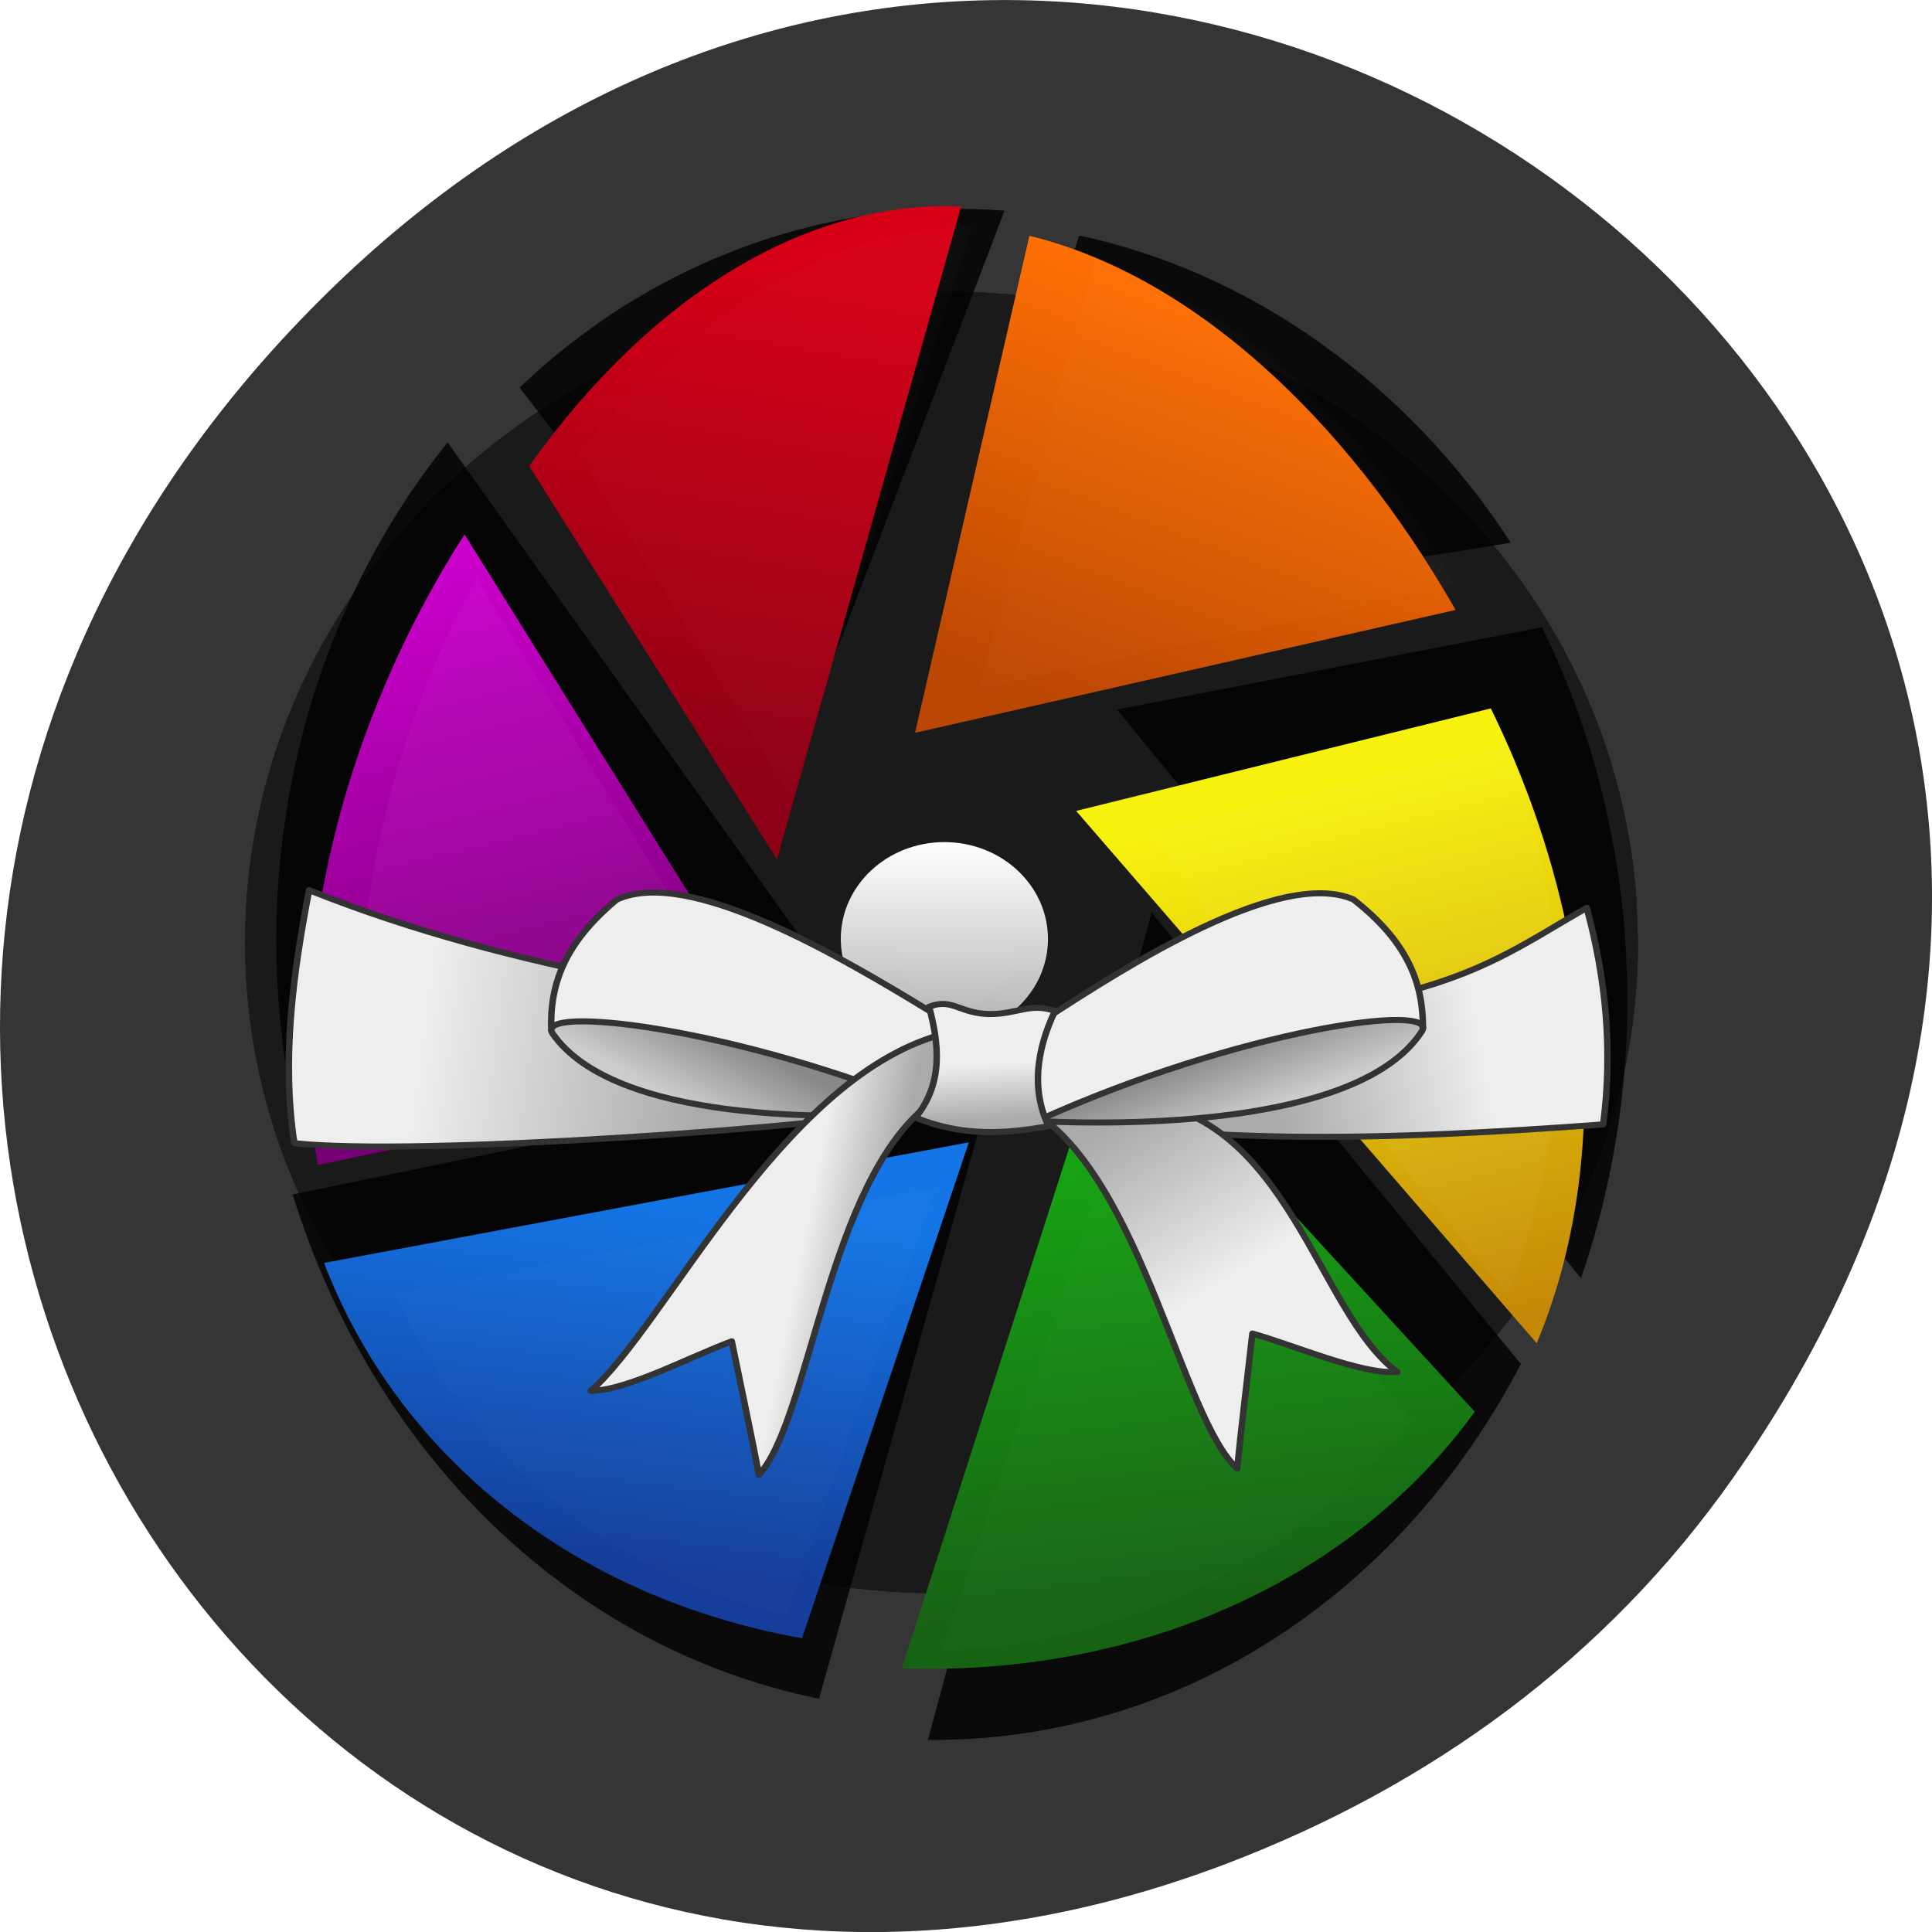 <svg xmlns="http://www.w3.org/2000/svg" xmlns:xlink="http://www.w3.org/1999/xlink" viewBox="0 0 256 256"><defs><path id="0" d="m 510 287 c 0 124.26 -100.74 225 -225 225 -124.26 0 -225 -100.74 -225 -225 0 -124.26 100.74 -225 225 -225 c 118.86 0 217.22 92.45 224.57 211.08"/><clipPath><path transform="matrix(15.333 0 0 11.5 415 -125.5)" d="m -24 13 c 0 1.105 -0.672 2 -1.5 2 -0.828 0 -1.5 -0.895 -1.5 -2 0 -1.105 0.672 -2 1.5 -2 0.828 0 1.5 0.895 1.5 2 z"/></clipPath><filter id="8"><feGaussianBlur stdDeviation="4.831"/></filter><filter id="9"><feGaussianBlur stdDeviation="4.819"/></filter><filter id="B" color-interpolation-filters="sRGB"><feGaussianBlur stdDeviation="9"/></filter><filter height="1.221" y="-0.111" width="1.251" x="-0.126" id="C"><feGaussianBlur stdDeviation="9.291"/></filter><filter height="1.214" y="-0.107" width="1.239" x="-0.119" id="D"><feGaussianBlur stdDeviation="9.267"/></filter><filter height="1.235" y="-0.118" width="1.235" x="-0.118" id="7"><feGaussianBlur stdDeviation="3.136"/></filter><filter id="A"><feGaussianBlur stdDeviation="4.825"/></filter><filter height="1.221" y="-0.11" width="1.251" x="-0.125" id="1"><feGaussianBlur stdDeviation="9.267"/></filter><filter height="1.282" y="-0.141" width="1.204" x="-0.102" id="2"><feGaussianBlur stdDeviation="9.267"/></filter><filter id="3"><feGaussianBlur stdDeviation="1.758"/></filter><filter id="6"><feGaussianBlur stdDeviation="5.057"/></filter><filter id="4"><feGaussianBlur stdDeviation="5.057"/></filter><filter id="5"><feGaussianBlur stdDeviation="4.822"/></filter><linearGradient id="O"><stop stop-color="#aaa"/><stop offset="1" stop-color="#eee"/></linearGradient><linearGradient gradientUnits="userSpaceOnUse" y2="318.78" x2="322.83" y1="295.68" x1="313.06" id="N"><stop stop-color="#888"/><stop offset="1" stop-color="#cccccf"/></linearGradient><linearGradient id="P" gradientUnits="userSpaceOnUse" x1="374.73" y1="59.62" x2="320.17" y2="192.62"><stop stop-color="#ff7004"/><stop offset="1" stop-color="#ba4704"/></linearGradient><linearGradient id="Q" gradientUnits="userSpaceOnUse" x1="312" y1="288" x2="336" y2="472"><stop stop-color="#17b414"/><stop offset="1" stop-color="#176314"/></linearGradient><linearGradient id="R" gradientUnits="userSpaceOnUse" x1="184" y1="344" x2="168" y2="464"><stop stop-color="#1476e6"/><stop offset="1" stop-color="#143e9a"/></linearGradient><linearGradient id="S" gradientUnits="userSpaceOnUse" x1="72" y1="128" x2="120" y2="312"><stop stop-color="#d000d0"/><stop offset="1" stop-color="#760076"/></linearGradient><linearGradient id="M"><stop stop-color="#eee"/><stop offset="1" stop-color="#aaa"/></linearGradient><linearGradient gradientUnits="userSpaceOnUse" y2="374.6" x2="313.23" y1="322.76" x1="278.65" id="F" xlink:href="#O"/><linearGradient gradientUnits="userSpaceOnUse" y2="297" x2="395.04" y1="308.83" x1="329.71" id="E" xlink:href="#O"/><linearGradient id="T" gradientUnits="userSpaceOnUse" x1="224" y1="32" x2="192" y2="208"><stop stop-color="#d70016"/><stop offset="1" stop-color="#8d0016"/></linearGradient><linearGradient id="L" gradientUnits="userSpaceOnUse" x1="400" y1="200" x2="448" y2="376"><stop stop-color="#f7f10e"/><stop offset="1" stop-color="#c58907"/></linearGradient><linearGradient gradientUnits="userSpaceOnUse" y2="325.94" x2="216.68" y1="321.43" x1="192.23" id="G" xlink:href="#M"/><linearGradient gradientUnits="userSpaceOnUse" y2="300.18" x2="155.62" y1="289.47" x1="67.43" id="H" xlink:href="#M"/><linearGradient id="K" gradientUnits="userSpaceOnUse" y1="224" x2="0" y2="288"><stop stop-color="#fff"/><stop offset="1" stop-color="#b0b0b0"/></linearGradient><linearGradient gradientUnits="userSpaceOnUse" y2="288.61" x2="156.35" y1="311.71" x1="143.44" id="I"><stop stop-color="#cccccf"/><stop offset="1" stop-color="#888"/></linearGradient><linearGradient gradientUnits="userSpaceOnUse" y2="320.53" x2="241.29" y1="301.94" x1="240.13" id="J" xlink:href="#M"/></defs><g transform="translate(0 -796.36)"><path d="m 229.63 992.2 c 92.05 -130.93 -77.948 -263.6 -186.39 -156.91 -102.17 100.51 -7.449 256.68 119.69 207.86 c 26.526 -10.185 49.802 -26.914 66.7 -50.948 z" fill="#353535" color="#000"/><g transform="matrix(0.429 0 0 0.401 27.04 816.35)"><g transform="translate(-27.341 4.41)"><g fill="#1a1a1a"><use transform="matrix(0.956 0 0 0.956 -17.333 -17.244)" xlink:href="#0" opacity="0.95" filter="url(#B)"/><use transform="matrix(0.956 0 0 0.956 -17.333 -17.244)" xlink:href="#0" opacity="0.95" filter="url(#B)"/><use transform="matrix(0.956 0 0 0.956 -17.333 -17.244)" xlink:href="#0" opacity="0.95"/></g><g opacity="0.816"><path d="m 297.66 23.577 c 0 0 -40.563 131.42 -40.563 131.42 0 0 173.88 -29.927 173.88 -29.927 c -31.871 -52.34 -80.03 -89.35 -133.31 -101.5 z" filter="url(#2)"/><path d="m 440.6 153 c 0 0 -131.26 27.19 -131.26 27.19 0 0 143.28 187.92 143.28 187.92 22.958 -70.899 17.851 -150 -12.02 -215.11 z" filter="url(#C)"/><path d="m 434.06 396.45 c 0 0 -114.06 -149.22 -114.06 -149.22 0 0 -69.1 273.45 -69.1 273.45 76.18 0.648 145.35 -46.632 183.16 -124.23 z" filter="url(#D)"/><path d="m 217.28 507.05 c 0 0 56.45 -214.89 56.45 -214.89 0 0 -219.03 48.28 -219.03 48.28 24.303 83.97 84.4 149.64 162.58 166.61 z" filter="url(#2)"/><path d="m 53.06 301.04 c 0 0 163.8 -37.664 163.8 -37.664 0 0 -114.29 -171.44 -114.29 -171.44 c -40.631 53.774 -61.59 130.29 -49.51 209.11 z" filter="url(#1)"/><path d="m 124.8 73.83 c 0 0 86.28 119.64 86.28 119.64 0 0 63.5 -178.11 63.5 -178.11 -52.721 -4.511 -107.54 15.211 -149.79 58.48 z" filter="url(#D)"/><circle cx="256" cy="256" r="32" filter="url(#7)"/></g><path d="m 282.26 23.656 c 0 0 -35.32 164.24 -35.32 164.24 0 0 166.96 -40.605 166.96 -40.605 c -34.17 -64.14 -82.05 -110.75 -131.65 -123.63 z" fill="url(#P)"/><path d="m 424.78 179.82 c 0 0 -128.08 33.877 -128.08 33.877 0 0 142.26 175.9 142.26 175.9 24.07 -61.703 18.13 -139.18 -14.184 -209.78 z" fill="url(#L)"/><path d="m 419.82 412.23 c 0 0 -112.15 -130.81 -112.15 -130.81 0 0 -64.802 215.57 -64.802 215.57 70.995 2.739 138.14 -27.541 176.95 -84.76 z" fill="url(#Q)"/><path d="m 212.04 487.07 c 0 0 51.51 -163.86 51.51 -163.86 0 0 -199.14 39.852 -199.14 39.852 22.85 63.879 77.16 110.63 147.62 124.01 z" fill="url(#R)"/><path d="m 62.48 330.73 c 0 0 147.47 -33.423 147.47 -33.423 0 0 -102.16 -174.97 -102.16 -174.97 -36.83 61.4 -56.08 138.29 -45.3 208.39 z" fill="url(#S)"/><path d="m 127.74 99.73 c 0 0 76.56 129.98 76.56 129.98 0 0 56.876 -215.76 56.876 -215.76 -46.916 -2.176 -95.29 28.543 -133.44 85.78 z" fill="url(#T)"/><circle cx="256" cy="256" r="32" fill="url(#K)"/><g opacity="0.5" fill="#fff"><path d="m 266.6 173.38 c 49.646 -11.654 98.81 -22.376 147.08 -34.545 c -27.313 -53.31 -68.17 -93.01 -111.4 -106.45 c 0 0 -35.681 141 -35.681 141 z" opacity="0.15" filter="url(#9)"/><path d="m 318.82 220.31 c 35.17 51.05 71.71 102.59 111.03 153.08 20.707 -54.776 20.491 -122 0.662 -181.52 0 0 -111.69 28.439 -111.69 28.439 z" opacity="0.25" filter="url(#A)"/><path d="m 255.21 491.11 c 56.27 -1.786 110.34 -29.75 145.06 -76.3 0 0 -85.63 -112.24 -85.63 -112.24 0 0 -59.43 188.54 -59.43 188.54 z" opacity="0.15" filter="url(#4)"/><path d="m 86.22 373.12 c 22.49 53.56 67.31 93.27 121.1 106.37 0 0 46.03 -141.41 46.03 -141.41 0 0 -167.13 35.04 -167.13 35.04 z" opacity="0.15" filter="url(#5)"/><path d="m 111.12 137.83 c -28.404 55.01 -41.532 122.53 -33.11 182.21 0 0 121.42 -28.822 121.42 -28.822 0 0 -87.85 -154.32 -87.85 -154.32 0 0 -0.458 0.928 -0.458 0.928 z" opacity="0.25" filter="url(#8)"/><path d="m 264.31 20.39 c -43.3 1.285 -87.73 29.03 -121.38 75.31 0 0 65.63 113.07 65.63 113.07 0 0 56.18 -188.41 56.18 -188.41 0 0 -0.433 0.035 -0.433 0.035 z" opacity="0.15" filter="url(#6)"/><path d="m 259.5 232.58 c -14.734 -0.076 -23.96 27.22 -12.763 39.633 8.571 11.17 26.413 7.675 30.526 -7.81 4.402 -13.316 -2.649 -30.569 -14.159 -31.655 -1.194 -0.204 -2.396 -0.278 -3.604 -0.168 z" opacity="0.15" filter="url(#3)"/></g></g><g stroke="#333" stroke-linejoin="round" stroke-linecap="round" color="#000" stroke-width="2"><path d="m 32.436 244.29 c 64.69 27.557 132.77 36.99 203.14 46.09 -0.597 8.865 4.789 16.338 -6.837 25.06 -34.753 7.148 -163.06 16.901 -200.87 12.449 -3.918 -27.867 -0.427 -55.733 4.575 -83.6 z" fill="url(#H)"/><path d="m 427.05 250.14 c -34.14 20.81 -50 39.36 -181.97 38.592 l 3.099 26.479 c 50.918 14.13 117.6 11.755 183.95 6.479 2.963 -23.85 0.979 -47.7 -5.07 -71.55 z" fill="url(#E)"/><path d="m 287.48 313.76 c 47.691 4.477 56.39 70.27 81.09 89.76 -11.244 0.794 -31.388 -8.686 -44.771 -12.716 -0.91 8.599 -3.791 34.55 -4.7 44.631 -17.14 -16.773 -29.326 -94.67 -62.54 -117.7 z" fill="url(#F)"/><path d="m 259.25 287.25 c 26.624 -18.544 73.11 -50.2 95.7 -39.921 16.718 13.955 21.574 27.543 21.527 42.486 l -119.33 30.787 c -1.959 -11.444 -3.981 -21.909 2.099 -33.35 z" fill="#eee"/><path d="m 257.15 320.6 c 62.6 -30.403 125.01 -39.501 118.91 -29.551 -18.13 29.59 -84.26 31.29 -118.91 29.551 z" fill="url(#N)"/><path d="m 224.35 284.39 c -27.18 -17.721 -74.62 -47.945 -96.88 -36.975 -16.284 14.46 -20.721 28.19 -20.22 43.13 l 120.21 27.12 c 1.608 -11.499 3.309 -22.02 -3.118 -33.27 z" fill="#eee"/><path d="m 227.47 317.66 c -63.5 -28.474 -126.16 -35.659 -119.76 -25.901 19.02 29.02 85.17 28.695 119.76 25.901 z" fill="url(#I)"/><path d="m 227.15 292.16 c -49.41 15.183 -84.72 96.12 -107.72 117.6 11.271 -0.143 30.558 -11.263 43.561 -16.391 1.621 8.494 6.647 34.12 8.391 44.09 15.689 -18.14 21.361 -96.78 52.55 -122.48 10.276 -9.857 4.02 -12.953 3.218 -22.81 z" fill="url(#G)"/><path d="m 223.95 282.82 c 7.21 -3.035 9.397 2.309 18.7 2.401 8.442 0.084 12.605 -3.899 20.17 -0.993 -5.842 13.15 -7.267 26.363 -1.972 38.03 -13.13 2.54 -26.511 3.564 -41.13 -2.817 8.929 -11.643 7.097 -24.977 4.225 -36.62 z" fill="url(#J)"/></g></g></g></svg>